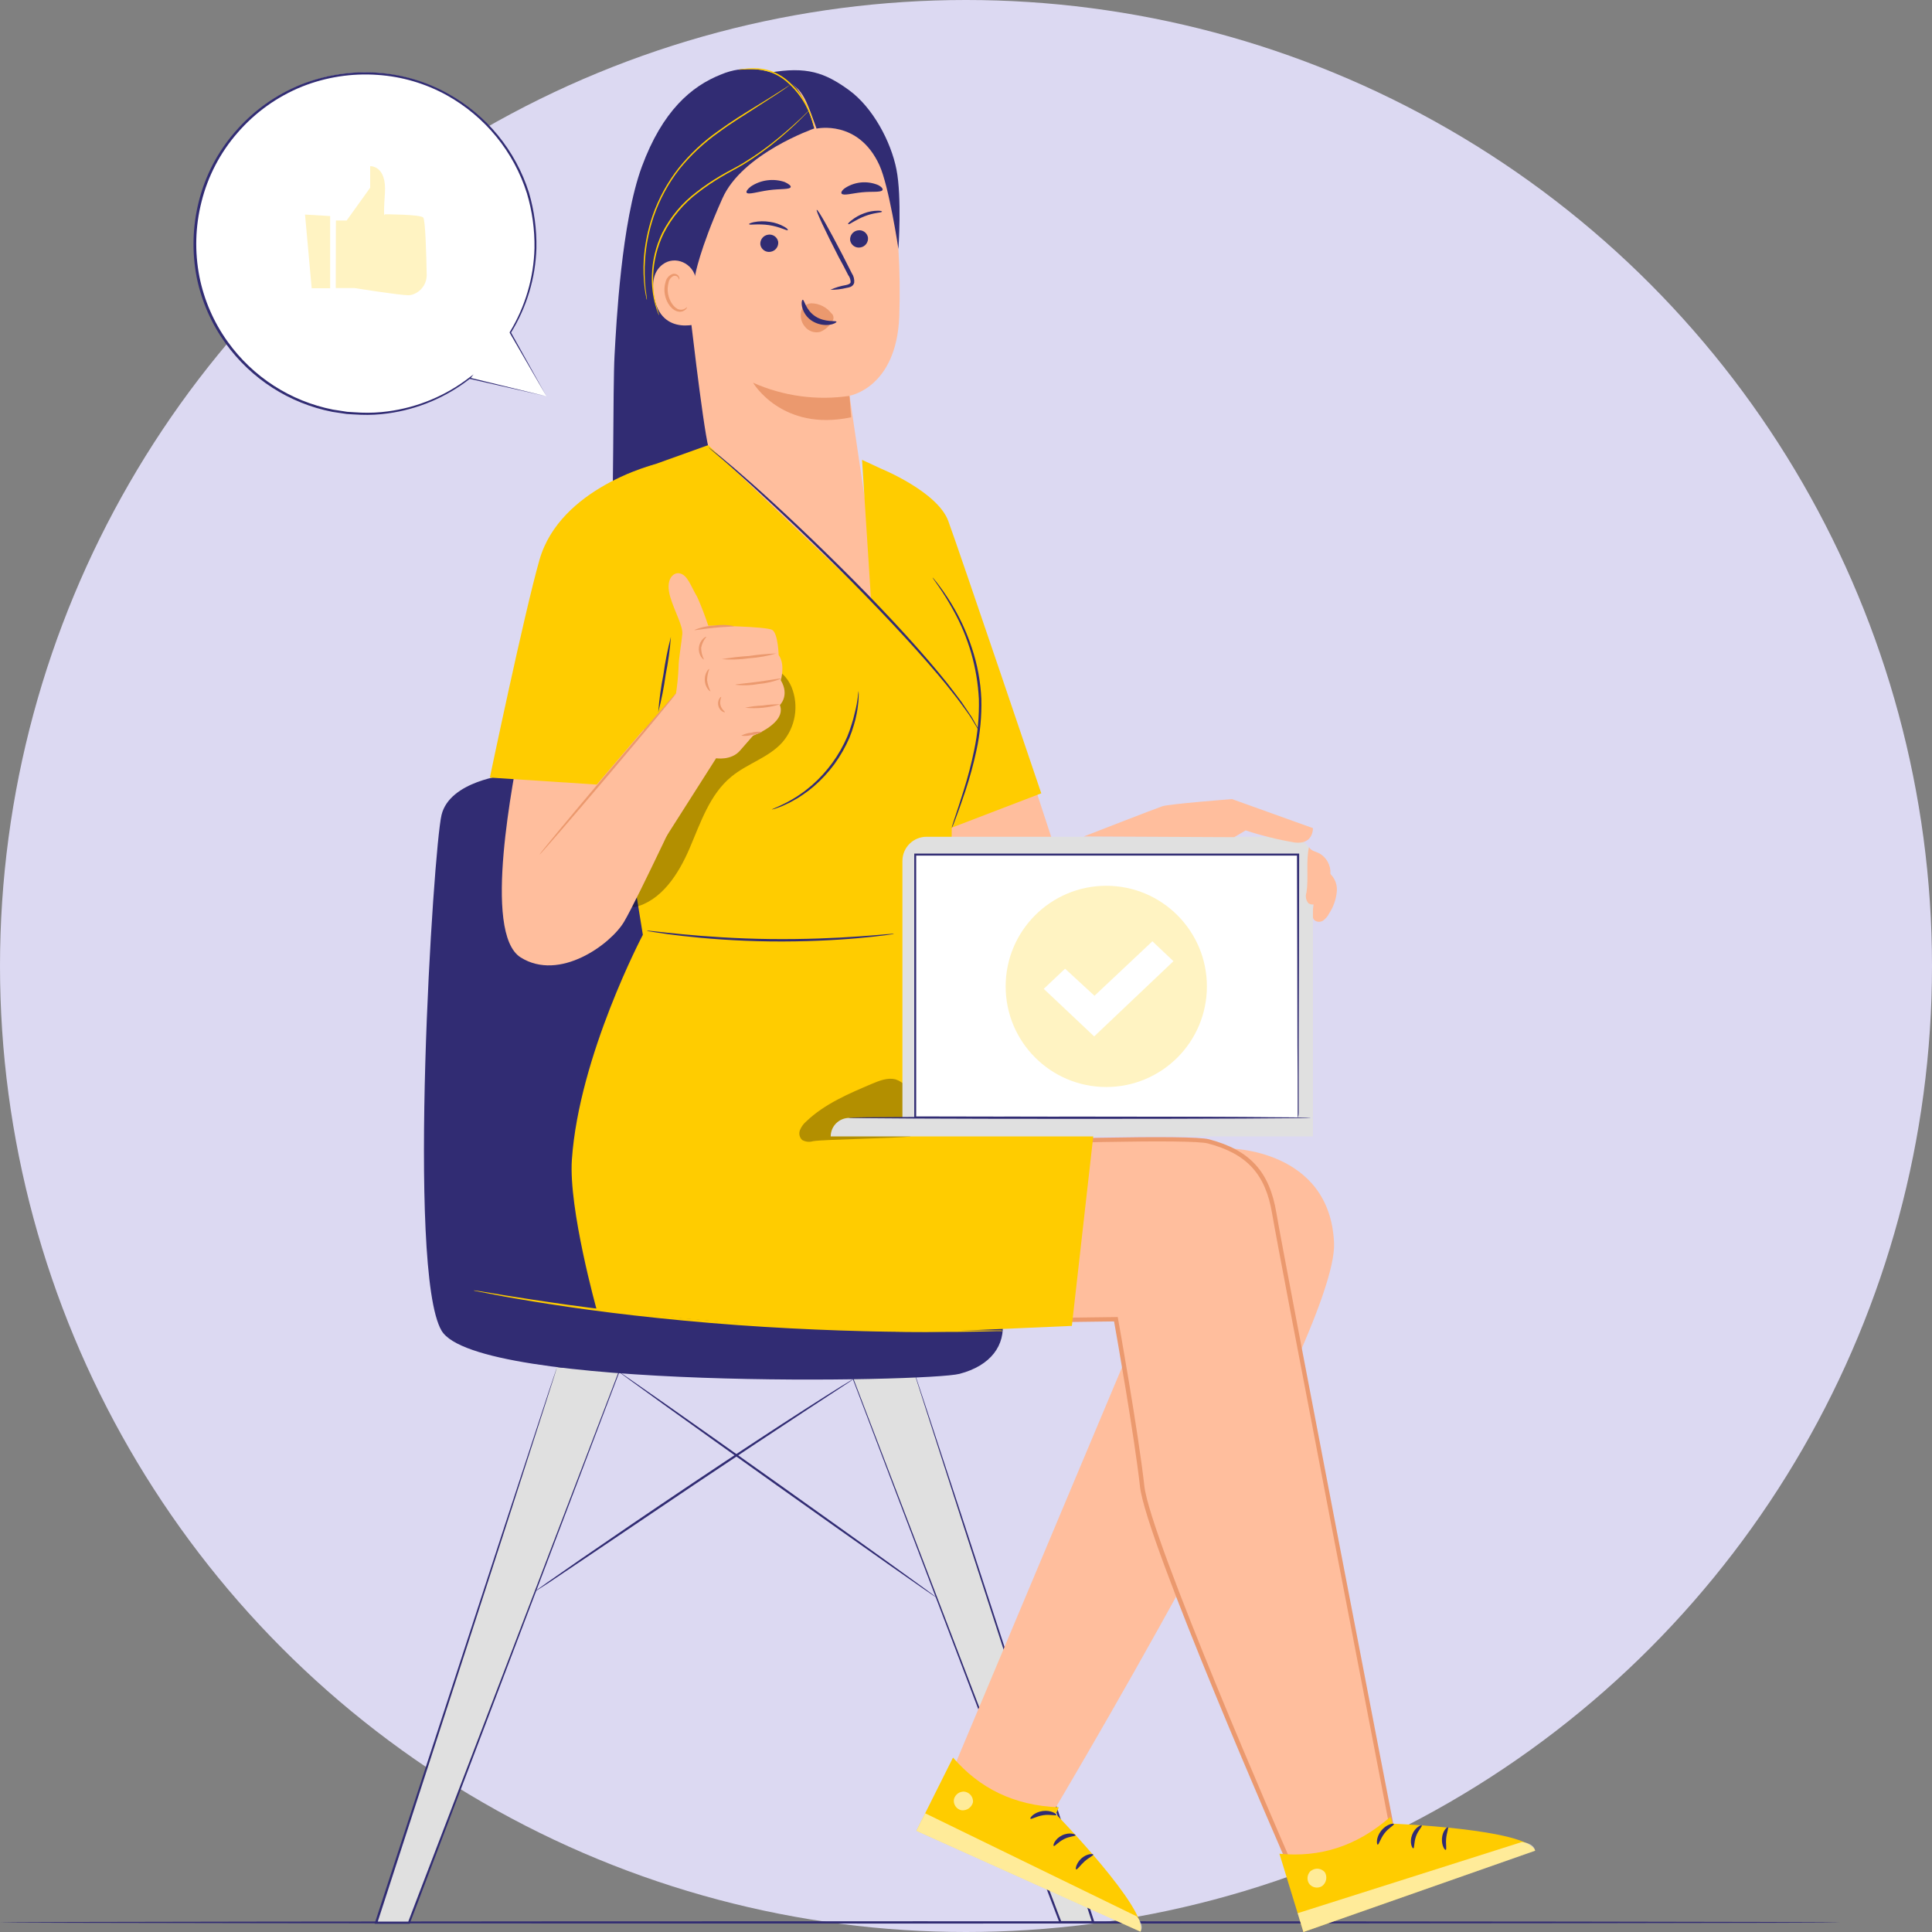 <svg width="180" height="180" viewBox="0 0 180 180" fill="none" xmlns="http://www.w3.org/2000/svg">
<rect x="0" y="0" width="180" height="180" fill="#808080" stroke="none"/>
<circle cx="90" cy="90" r="90" fill="#DCD9F2"/>
<path d="M171.421 179.106C171.421 179.163 133.028 179.212 85.715 179.212C38.401 179.212 0 179.163 0 179.106C0 179.048 38.368 178.999 85.715 178.999C133.06 178.999 171.421 179.044 171.421 179.106Z" fill="#312C73"/>
<path d="M85.012 127.365L101.852 179.106H98.785L79.057 127.365H85.012Z" fill="#E0E0E0"/>
<path d="M85.012 127.365H84.604H83.46L79.041 127.389L79.082 127.328C82.463 136.138 89.754 155.192 98.201 177.247C98.429 177.852 98.658 178.472 98.887 179.048L98.789 178.983H101.852L101.75 179.122C97.049 164.618 92.854 151.691 89.836 142.387C88.333 137.727 87.124 133.977 86.29 131.384C85.882 130.089 85.555 129.084 85.335 128.398L85.09 127.618C85.037 127.442 85.012 127.348 85.012 127.348C85.012 127.348 85.045 127.43 85.102 127.602L85.359 128.365C85.584 129.048 85.915 130.04 86.34 131.323C87.189 133.908 88.414 137.645 89.942 142.285C92.985 151.601 97.212 164.541 101.95 179.044L101.995 179.183H98.727L98.699 179.114C98.474 178.517 98.241 177.917 98.013 177.312C89.619 155.224 82.37 136.15 79.024 127.353V127.291H79.09L83.534 127.316H84.665C84.894 127.357 85.012 127.365 85.012 127.365Z" fill="#312C73"/>
<path d="M51.872 127.365L35.032 179.106H38.095L57.827 127.365H51.872Z" fill="#E0E0E0"/>
<path d="M51.871 127.365C51.871 127.365 51.998 127.365 52.251 127.365H53.383L57.826 127.341H57.892L57.867 127.402C54.526 136.2 47.276 155.273 38.883 177.362L38.193 179.163L38.168 179.232H34.901L34.946 179.094L46.958 142.334L50.56 131.372C50.969 130.089 51.316 129.097 51.541 128.415L51.798 127.651C51.855 127.479 51.888 127.398 51.888 127.398C51.888 127.398 51.863 127.492 51.81 127.667L51.565 128.447C51.344 129.134 51.022 130.138 50.609 131.433C49.772 134.027 48.567 137.776 47.064 142.436C44.042 151.741 39.851 164.668 35.15 179.171L35.048 179.032H38.111L38.013 179.098L38.699 177.296C47.146 155.241 54.436 136.171 57.798 127.381L57.843 127.443L53.419 127.418H52.28L51.871 127.365Z" fill="#312C73"/>
<path d="M79.49 128.5C79.398 128.579 79.299 128.65 79.196 128.713L78.33 129.285L75.14 131.376C72.449 133.148 68.736 135.607 64.656 138.344L54.208 145.389L51.038 147.517L50.177 148.064C50.079 148.137 49.975 148.2 49.866 148.252C49.956 148.172 50.052 148.098 50.152 148.032L50.993 147.431L54.126 145.25C56.777 143.421 60.457 140.909 64.541 138.172C68.626 135.436 72.347 132.993 75.063 131.253C76.419 130.387 77.513 129.689 78.289 129.211L79.176 128.672C79.276 128.607 79.381 128.549 79.49 128.5Z" fill="#312C73"/>
<path d="M47.182 72.206C47.182 72.206 41.905 72.749 41.137 75.926C40.37 79.104 37.87 118.404 41.137 123.971C44.405 129.538 86.474 128.762 89.394 127.998C92.314 127.234 93.691 125.339 93.393 123.023C93.095 120.707 64.447 117.836 64.447 117.836L66.195 76.821C66.195 76.821 55.894 71.634 47.182 72.206Z" fill="#312C73"/>
<path d="M93.418 124.016H93.291H92.915L91.473 124.053C90.219 124.085 88.406 124.102 86.164 124.098C81.671 124.098 75.483 123.942 68.658 123.452C65.248 123.203 62.001 122.889 59.056 122.554C56.111 122.219 53.464 121.851 51.251 121.504C50.139 121.341 49.143 121.165 48.265 121.018C47.387 120.871 46.631 120.736 46.014 120.609L44.597 120.336L44.23 120.262L44.107 120.23C44.149 120.224 44.191 120.224 44.233 120.23L44.605 120.283L46.031 120.516C46.647 120.622 47.403 120.748 48.285 120.879C49.167 121.01 50.164 121.181 51.271 121.332C53.489 121.663 56.135 122.002 59.076 122.337C62.017 122.672 65.264 122.97 68.674 123.219C75.495 123.71 81.683 123.877 86.164 123.926C88.402 123.95 90.215 123.955 91.473 123.95H93.295L93.418 124.016Z" fill="#FFCC00"/>
<path d="M87.242 148.832C87.209 148.881 80.543 144.196 72.358 138.376C64.173 132.556 57.561 127.79 57.593 127.757C57.626 127.724 64.292 132.393 72.481 138.217C80.67 144.041 87.275 148.783 87.242 148.832Z" fill="#312C73"/>
<path d="M50.912 36.92L47.542 30.986C49.623 27.607 50.365 23.572 49.622 19.673C48.879 15.775 46.705 12.296 43.527 9.919C40.349 7.542 36.397 6.44 32.447 6.83C28.498 7.219 24.837 9.072 22.184 12.024C19.531 14.975 18.079 18.812 18.111 22.781C18.144 26.749 19.66 30.562 22.361 33.469C25.062 36.377 28.753 38.169 32.708 38.493C36.664 38.817 40.597 37.65 43.736 35.221L50.912 36.92Z" fill="white"/>
<path d="M50.912 36.921L43.715 35.287H43.617L43.678 35.205L43.768 35.295C41.556 37.024 38.924 38.134 36.143 38.514C35.309 38.632 34.468 38.676 33.627 38.644C33.194 38.62 32.753 38.608 32.307 38.571L30.964 38.371C26.959 37.585 23.405 35.304 21.022 31.991C19.699 30.163 18.782 28.075 18.331 25.864C17.873 23.52 17.937 21.103 18.518 18.786C19.12 16.368 20.289 14.128 21.929 12.251C23.594 10.325 25.694 8.824 28.055 7.873C30.321 6.978 32.758 6.604 35.187 6.778C37.481 6.936 39.712 7.597 41.722 8.714C45.334 10.712 48.042 14.021 49.286 17.957C49.776 19.637 50.009 21.382 49.976 23.132C49.89 25.923 49.068 28.642 47.595 31.015V30.949L50.912 36.917C50.691 36.541 49.654 34.748 47.489 31.011V30.982V30.949C48.93 28.588 49.726 25.889 49.797 23.124C49.823 21.396 49.586 19.674 49.094 18.018C47.865 14.127 45.191 10.855 41.624 8.873C39.641 7.776 37.44 7.129 35.179 6.978C32.787 6.808 30.387 7.178 28.158 8.061C25.834 8.998 23.767 10.477 22.129 12.374C20.514 14.222 19.363 16.428 18.772 18.811C18.195 21.091 18.13 23.47 18.58 25.779C19.017 27.965 19.916 30.034 21.218 31.844C23.563 35.12 27.069 37.38 31.021 38.162L32.348 38.367C32.789 38.403 33.222 38.416 33.651 38.444C34.482 38.477 35.314 38.438 36.139 38.326C38.895 37.962 41.506 36.879 43.711 35.185L44.119 34.879L43.813 35.287L43.776 35.189L50.912 36.921Z" fill="#312C73"/>
<path d="M31.294 20.542H32.299L34.489 17.487V15.482C34.489 15.482 36.041 15.388 35.861 18.01C35.681 20.632 35.861 19.966 35.861 19.966C35.861 19.966 39.157 19.966 39.431 20.269C39.631 20.473 39.721 23.748 39.753 25.521C39.776 25.95 39.654 26.373 39.408 26.724C39.161 27.075 38.804 27.333 38.393 27.457C38.277 27.489 38.158 27.506 38.038 27.506C37.221 27.506 33.018 26.836 33.018 26.836H31.282L31.294 20.542Z" fill="#FFF3C2"/>
<path d="M28.419 19.991L29.04 26.857H30.759V20.13L28.419 19.991Z" fill="#FFF3C2"/>
<path d="M114.452 106.996C114.452 106.996 123.903 106.996 124.291 115.802C124.679 124.608 96.779 171.063 96.779 171.063L87.945 166.869L106.888 121.79L65.783 117.746L66.947 107.404L114.452 106.996Z" fill="#FFBE9D"/>
<path d="M98.646 168.384L98.372 169.009C98.372 169.009 107.031 177.913 106.255 179.963L85.38 170.569L88.79 163.748C91.245 166.587 94.423 168.213 98.646 168.384Z" fill="#FFCC00"/>
<g opacity="0.6">
<path d="M89.905 166.926C89.677 166.897 89.446 166.953 89.256 167.084C89.067 167.214 88.931 167.409 88.876 167.633C88.838 167.86 88.889 168.093 89.018 168.284C89.148 168.475 89.345 168.609 89.57 168.658C89.812 168.687 90.056 168.627 90.256 168.487C90.456 168.348 90.597 168.139 90.653 167.902C90.669 167.661 90.59 167.424 90.434 167.24C90.277 167.056 90.056 166.941 89.815 166.918" fill="white"/>
</g>
<g opacity="0.6">
<path d="M85.38 170.573L86.197 168.94L105.904 178.542C105.904 178.542 106.651 179.359 106.251 179.971L85.38 170.573Z" fill="white"/>
</g>
<path d="M98.417 169.099C98.368 169.197 97.837 169.017 97.191 169.119C96.546 169.221 96.08 169.528 96.003 169.446C95.925 169.364 96.346 168.841 97.134 168.731C97.922 168.621 98.482 169.013 98.417 169.099Z" fill="#312C73"/>
<path d="M100.202 170.99C100.181 171.096 99.659 171.071 99.119 171.349C98.58 171.627 98.274 172.035 98.176 171.986C98.078 171.937 98.27 171.329 98.948 170.998C99.626 170.667 100.243 170.892 100.202 170.99Z" fill="#312C73"/>
<path d="M100.267 174.168C100.165 174.168 100.267 173.575 100.761 173.134C101.256 172.693 101.852 172.689 101.856 172.791C101.86 172.893 101.448 173.061 101.039 173.428C100.631 173.796 100.373 174.204 100.267 174.168Z" fill="#312C73"/>
<path d="M96.571 73.794L98.249 78.928L89.096 79.643L88.03 76.894L96.571 73.794Z" fill="#FFBE9D"/>
<path d="M122.56 80.529C122.735 80.881 123.193 80.938 123.544 81.121C123.871 81.309 124.139 81.584 124.318 81.916C124.496 82.249 124.578 82.624 124.553 83C124.494 83.753 124.245 84.478 123.83 85.108C123.702 85.364 123.516 85.586 123.287 85.757C123.171 85.838 123.032 85.881 122.891 85.881C122.749 85.881 122.611 85.838 122.494 85.757C122.225 85.533 122.258 85.116 122.315 84.769C122.531 83.466 122.249 81.82 122.556 80.533" fill="#FFBE9D"/>
<path d="M61.686 16.156C61.608 15.583 61.748 15.002 62.078 14.527C62.407 14.052 62.903 13.718 63.467 13.591L73.572 7.162C77.423 6.296 82.275 12.729 82.966 16.609C83.663 20.874 83.937 25.197 83.782 29.516C83.505 36.157 79.151 36.868 79.151 36.868L82.418 58.952L66.673 49.243L61.686 16.156Z" fill="#FFBE9D"/>
<path d="M80.866 22.119C80.893 22.336 80.835 22.555 80.703 22.73C80.571 22.904 80.376 23.021 80.16 23.054C79.947 23.093 79.727 23.047 79.549 22.924C79.37 22.802 79.248 22.613 79.208 22.401C79.181 22.183 79.24 21.964 79.372 21.79C79.504 21.615 79.698 21.499 79.915 21.465C80.127 21.426 80.347 21.473 80.526 21.595C80.704 21.718 80.827 21.906 80.866 22.119Z" fill="#312C73"/>
<path d="M82.165 19.734C82.084 19.823 81.414 19.811 80.568 20.142C79.723 20.473 79.163 20.914 79.057 20.89C78.951 20.865 79.057 20.747 79.314 20.542C79.669 20.253 80.071 20.026 80.503 19.873C80.915 19.714 81.352 19.632 81.793 19.632C82.088 19.623 82.206 19.693 82.165 19.734Z" fill="#312C73"/>
<path d="M72.502 22.523C72.527 22.741 72.468 22.96 72.335 23.134C72.203 23.309 72.007 23.425 71.791 23.458C71.579 23.497 71.36 23.449 71.183 23.327C71.005 23.204 70.883 23.017 70.843 22.805C70.815 22.587 70.874 22.368 71.006 22.193C71.138 22.018 71.333 21.902 71.55 21.869C71.763 21.83 71.983 21.877 72.161 21.999C72.339 22.122 72.462 22.31 72.502 22.523Z" fill="#312C73"/>
<path d="M73.38 21.445C73.257 21.494 72.628 21.118 71.652 20.975C70.676 20.832 69.912 20.975 69.818 20.91C69.724 20.845 69.912 20.775 70.227 20.697C70.717 20.6 71.22 20.59 71.713 20.669C72.192 20.734 72.653 20.89 73.073 21.126C73.363 21.294 73.457 21.424 73.38 21.445Z" fill="#312C73"/>
<path d="M77.366 27C77.822 26.793 78.302 26.646 78.796 26.563C79.02 26.514 79.233 26.444 79.253 26.281C79.246 26.041 79.165 25.81 79.02 25.619C78.748 25.075 78.454 24.518 78.138 23.949C76.913 21.567 75.982 19.599 76.096 19.55C76.21 19.501 77.272 21.392 78.506 23.773L79.359 25.456C79.537 25.717 79.616 26.032 79.584 26.346C79.56 26.431 79.517 26.509 79.458 26.575C79.399 26.641 79.326 26.692 79.245 26.726C79.121 26.774 78.993 26.807 78.861 26.824C78.372 26.945 77.87 27.004 77.366 27Z" fill="#312C73"/>
<path d="M79.147 36.884C76.096 37.335 72.98 36.91 70.161 35.658C70.161 35.658 72.845 40.249 79.298 38.877L79.147 36.884Z" fill="#EB996E"/>
<path d="M77.468 29.201C77.249 28.915 76.968 28.682 76.646 28.518C76.325 28.355 75.971 28.266 75.61 28.258C75.401 28.262 75.199 28.329 75.03 28.451C74.861 28.573 74.733 28.743 74.662 28.94C74.592 29.193 74.584 29.46 74.638 29.718C74.693 29.975 74.809 30.215 74.977 30.418C75.141 30.633 75.365 30.795 75.621 30.884C75.876 30.973 76.152 30.986 76.415 30.921C76.841 30.745 77.204 30.444 77.456 30.059C77.548 29.961 77.614 29.841 77.648 29.712C77.663 29.63 77.66 29.546 77.638 29.465C77.617 29.385 77.579 29.31 77.525 29.246" fill="#EB996E"/>
<path d="M74.789 27.931C74.936 27.902 75.05 28.878 75.965 29.475C76.88 30.071 77.909 29.842 77.934 29.977C77.934 30.038 77.725 30.194 77.284 30.259C76.714 30.333 76.135 30.204 75.65 29.895C75.185 29.596 74.854 29.127 74.727 28.588C74.642 28.168 74.723 27.931 74.789 27.931Z" fill="#312C73"/>
<path d="M73.666 17.43C73.58 17.675 72.673 17.573 71.624 17.72C70.574 17.867 69.708 18.165 69.561 17.949C69.496 17.842 69.643 17.61 69.969 17.364C70.426 17.063 70.946 16.869 71.489 16.799C72.031 16.728 72.583 16.782 73.102 16.956C73.502 17.14 73.703 17.311 73.666 17.43Z" fill="#312C73"/>
<path d="M82.214 17.72C82.038 17.945 81.246 17.822 80.319 17.916C79.392 18.01 78.624 18.247 78.42 18.051C78.326 17.957 78.42 17.736 78.751 17.508C79.2 17.219 79.713 17.044 80.245 16.997C80.777 16.95 81.312 17.033 81.806 17.238C82.157 17.414 82.288 17.61 82.214 17.72Z" fill="#312C73"/>
<path d="M57.255 33.13C57.418 30.169 57.892 20.689 59.803 15.518C61.715 10.348 64.406 8.032 67.175 6.941C68.221 6.494 69.365 6.325 70.495 6.449C71.626 6.574 72.705 6.988 73.629 7.652C75.05 8.657 75.875 11.965 75.875 11.965C75.875 11.965 69.156 14.285 67.298 18.5C65.146 23.319 64.762 25.664 64.762 25.664L64.182 28.233C64.182 28.233 65.444 39.4 66.011 41.711L56.903 50.517C57.202 47.609 57.091 36.087 57.255 33.13Z" fill="#312C73"/>
<path d="M76.075 11.982C76.075 11.982 79.968 11.103 81.932 15.388C82.823 17.328 83.705 23.201 83.705 23.201C83.705 23.201 84.036 18.402 83.521 15.792C83.007 13.182 81.311 9.997 79.081 8.383C76.851 6.77 75.16 6.161 71.672 6.774C72.723 7.037 73.676 7.593 74.421 8.379C74.948 8.996 75.209 9.543 76.075 11.982Z" fill="#312C73"/>
<path d="M64.835 25.983C64.598 24.545 62.915 23.761 61.747 24.631C61.106 25.105 60.673 25.962 60.91 27.49C61.547 31.574 65.497 30.079 65.484 29.965C65.472 29.851 65.113 27.661 64.835 25.983Z" fill="#FFBE9D"/>
<path d="M64.002 28.613C64.002 28.613 63.941 28.674 63.83 28.748C63.671 28.845 63.482 28.878 63.299 28.842C62.846 28.752 62.38 28.123 62.246 27.396C62.18 27.049 62.194 26.691 62.286 26.35C62.303 26.217 62.352 26.09 62.43 25.98C62.508 25.87 62.611 25.781 62.732 25.721C62.81 25.688 62.898 25.683 62.979 25.707C63.061 25.731 63.132 25.782 63.181 25.852C63.254 25.958 63.238 26.04 63.263 26.044C63.287 26.048 63.34 25.962 63.263 25.799C63.224 25.702 63.154 25.621 63.062 25.57C62.937 25.504 62.79 25.489 62.654 25.529C62.492 25.589 62.347 25.689 62.234 25.82C62.122 25.95 62.044 26.108 62.009 26.277C61.891 26.655 61.869 27.056 61.943 27.445C62.094 28.262 62.634 28.964 63.25 29.042C63.364 29.056 63.48 29.045 63.588 29.009C63.697 28.973 63.797 28.913 63.879 28.834C64.01 28.711 64.018 28.617 64.002 28.613Z" fill="#EB996E"/>
<path d="M68.781 6.492C68.781 6.525 69.344 6.443 70.243 6.459C70.769 6.47 71.29 6.562 71.787 6.733C72.391 6.956 72.946 7.295 73.421 7.73C74.3 8.515 74.985 9.494 75.422 10.589C75.757 11.405 75.83 11.986 75.879 11.977C75.874 11.846 75.854 11.716 75.822 11.589C75.497 10.059 74.689 8.673 73.519 7.636C73.029 7.182 72.452 6.832 71.824 6.606C71.313 6.436 70.777 6.351 70.239 6.357C69.878 6.357 69.518 6.38 69.161 6.427C69.032 6.438 68.905 6.46 68.781 6.492Z" fill="#FFCC00"/>
<path d="M61.392 29.369C61.394 29.345 61.394 29.322 61.392 29.299L61.335 29.115C61.307 29.03 61.278 28.927 61.241 28.813L61.131 28.405C60.908 27.512 60.815 26.592 60.853 25.672C60.905 24.308 61.24 22.97 61.838 21.743C62.601 20.257 63.69 18.963 65.023 17.957C65.708 17.429 66.424 16.943 67.168 16.503C67.886 16.07 68.609 15.71 69.279 15.31C70.451 14.595 71.565 13.791 72.612 12.905C73.507 12.149 74.197 11.499 74.654 11.042C74.887 10.813 75.063 10.634 75.181 10.507L75.316 10.364C75.345 10.331 75.361 10.315 75.357 10.311L75.308 10.352L75.161 10.486L74.622 11.013C74.144 11.459 73.445 12.096 72.543 12.835C71.492 13.707 70.378 14.5 69.21 15.208C68.548 15.617 67.817 15.956 67.094 16.392C66.343 16.833 65.621 17.321 64.933 17.855C63.578 18.87 62.471 20.182 61.699 21.69C61.099 22.934 60.771 24.292 60.735 25.672C60.707 26.599 60.815 27.526 61.057 28.421L61.18 28.829C61.225 28.944 61.262 29.042 61.29 29.128L61.364 29.311C61.38 29.348 61.388 29.369 61.392 29.369Z" fill="#FFCC00"/>
<path d="M60.269 27.931C60.269 27.931 60.269 27.906 60.269 27.866L60.244 27.669C60.244 27.498 60.179 27.261 60.146 26.922C60.05 26.002 60.035 25.075 60.101 24.153C60.201 22.787 60.475 21.439 60.918 20.142C61.471 18.558 62.278 17.076 63.307 15.751C64.368 14.443 65.605 13.288 66.983 12.32C68.209 11.405 69.434 10.687 70.41 10.041C71.386 9.396 72.199 8.902 72.742 8.526C73.016 8.346 73.22 8.195 73.359 8.093L73.518 7.979L73.571 7.934C73.571 7.934 73.547 7.934 73.51 7.967L73.343 8.069L72.71 8.477C72.162 8.832 71.354 9.335 70.353 9.947C69.352 10.56 68.16 11.295 66.902 12.21C65.52 13.179 64.282 14.338 63.226 15.653C62.176 16.99 61.355 18.492 60.795 20.097C60.348 21.406 60.073 22.768 59.979 24.149C59.922 25.075 59.953 26.005 60.072 26.926C60.113 27.253 60.171 27.502 60.199 27.674C60.199 27.751 60.228 27.817 60.24 27.866C60.252 27.915 60.264 27.931 60.269 27.931Z" fill="#FFCC00"/>
<path d="M82.075 43.66C82.075 43.66 87.34 45.8 88.349 48.54C89.358 51.281 97.012 73.912 97.012 73.912L88.128 77.319L84.076 58.694L82.075 43.66Z" fill="#FFCC00"/>
<path d="M54.857 107.927C54.857 107.927 109.179 105.432 112.59 106.33C116 107.229 118.038 108.948 118.716 113.037C119.394 117.125 129.866 171.292 129.866 171.292L120.342 174.094C120.342 174.094 106.978 143.584 106.41 138.478C105.842 133.373 103.959 122.909 103.959 122.909C103.959 122.909 83.309 123.248 68.103 122.909C52.897 122.57 54.939 108.495 54.939 108.495L54.857 107.927Z" fill="#FFBE9D"/>
<path d="M120.223 174.339L120.154 174.176C119.607 172.926 106.774 143.58 106.21 138.499C105.687 133.814 104.041 124.489 103.796 123.113C101.754 123.145 82.406 123.431 68.107 123.113C63.381 123.007 59.824 121.573 57.524 118.857C54.044 114.744 54.665 108.985 54.743 108.499L54.616 107.735H54.845C57.067 107.633 109.245 105.248 112.643 106.146C116.458 107.155 118.275 109.144 118.92 113.012C119.59 117.048 129.948 170.724 130.071 171.267L130.103 171.447L120.223 174.339ZM104.135 122.7L104.168 122.872C104.188 122.974 106.055 133.401 106.618 138.454C107.153 143.277 119.398 171.419 120.46 173.845L129.638 171.149C128.968 167.681 119.174 116.99 118.52 113.069C117.908 109.393 116.176 107.49 112.541 106.534C109.322 105.681 58.95 107.952 55.098 108.127L55.159 108.499V108.528C55.159 108.589 54.343 114.466 57.847 118.6C60.069 121.222 63.524 122.602 68.123 122.708C83.15 123.043 103.763 122.708 103.972 122.708L104.135 122.7Z" fill="#EB996E"/>
<path d="M58.525 78.63L59.893 87.093C59.893 87.093 53.95 98.354 53.281 108.034C52.962 112.633 55.6 122.051 55.6 122.051C55.6 122.051 76.529 124.351 87.818 124.056L99.863 123.53L101.987 104.713L88.467 102.761L88.672 77.119C88.672 77.119 91.122 70.368 91.31 68.37C91.743 64.155 91.563 59.891 87.352 54.426L82.075 43.66L80.315 42.843L81.152 55.884L65.983 41.471L58.3 44.228L56.123 54.5L58.525 78.63Z" fill="#FFCC00"/>
<g opacity="0.3">
<path d="M84.82 105.877C83.835 106.048 76.733 106.151 75.748 106.322C75.581 106.373 75.405 106.39 75.231 106.371C75.056 106.352 74.888 106.298 74.736 106.212C74.613 106.095 74.527 105.945 74.491 105.78C74.455 105.614 74.469 105.442 74.531 105.285C74.662 104.968 74.866 104.688 75.128 104.468C76.847 102.834 79.081 101.891 81.254 100.967C81.948 100.677 82.7 100.379 83.427 100.559C83.784 100.677 84.106 100.88 84.366 101.15C84.627 101.421 84.817 101.75 84.922 102.111C85.129 102.831 85.215 103.581 85.175 104.329" fill="black"/>
</g>
<g opacity="0.3">
<path d="M59.084 84.532C61.621 83.94 63.214 81.44 64.243 79.047C65.272 76.653 66.122 74.011 68.139 72.361C69.618 71.135 71.599 70.596 72.877 69.175C73.485 68.479 73.888 67.628 74.041 66.716C74.195 65.805 74.093 64.869 73.747 64.012C73.38 63.138 72.641 62.313 71.705 62.264C70.602 62.207 69.745 63.163 69.071 64.041C65.988 68.079 63.082 72.245 60.351 76.539C58.884 78.847 57.422 81.649 58.443 84.185" fill="black"/>
</g>
<path d="M59.101 45.575C59.101 45.575 54.808 46.94 53.256 49.631C51.704 52.323 49.131 65.393 48.51 68.913C47.889 72.434 44.887 86.921 48.51 89.2C52.133 91.48 56.895 87.975 58.137 85.888C59.379 83.801 64.447 72.949 64.447 72.949L59.893 69.122C59.893 69.122 60.71 58.772 60.412 56.595C60.114 54.418 59.101 45.575 59.101 45.575Z" fill="#FFBE9D"/>
<path d="M45.639 72.446L55.6 73.096L60.15 67.753L61.408 59.34L61.074 43.243C61.074 43.243 52.182 45.412 50.258 52.172C48.833 57.167 45.639 72.446 45.639 72.446Z" fill="#FFCC00"/>
<path d="M63.267 53.409C62.695 53.331 61.964 54.005 62.45 55.631C62.858 56.987 63.626 58.306 63.569 59.062C63.512 59.818 63.218 61.39 63.218 62.207C63.182 63.005 63.105 63.802 62.985 64.592L56.205 72.761L62.074 77.94L66.718 70.645C66.718 70.645 68.119 70.878 68.932 69.947L70.157 68.546C70.157 68.546 73.302 67.382 72.661 65.687C72.661 65.687 73.592 64.8 72.747 63.379C72.747 63.379 73.188 61.901 72.547 61.031C72.547 61.031 72.489 59.05 71.963 58.698C71.436 58.347 65.987 58.29 65.987 58.29C65.69 57.384 65.348 56.494 64.962 55.623C64.366 54.639 64.063 53.515 63.267 53.409Z" fill="#FFBE9D"/>
<path d="M65.587 61.443C65.587 61.464 65.444 61.386 65.317 61.194C65.152 60.935 65.08 60.628 65.113 60.323C65.145 60.018 65.281 59.733 65.497 59.515C65.66 59.356 65.799 59.307 65.811 59.328C65.568 59.622 65.401 59.971 65.325 60.344C65.326 60.726 65.415 61.102 65.587 61.443Z" fill="#EB996E"/>
<path d="M72.318 60.883C71.497 61.123 70.652 61.272 69.798 61.329C68.951 61.452 68.094 61.48 67.241 61.414C68.081 61.268 68.927 61.169 69.778 61.116C70.619 60.99 71.468 60.913 72.318 60.883Z" fill="#EB996E"/>
<path d="M72.8 63.22C72.123 63.495 71.408 63.666 70.68 63.726C69.962 63.859 69.228 63.884 68.503 63.8C68.503 63.739 69.467 63.677 70.651 63.514C71.836 63.351 72.787 63.163 72.8 63.22Z" fill="#EB996E"/>
<path d="M72.681 65.617C71.624 65.941 70.513 66.051 69.414 65.94C69.951 65.823 70.498 65.753 71.047 65.732C71.588 65.646 72.134 65.608 72.681 65.617Z" fill="#EB996E"/>
<path d="M67.535 66.353C67.535 66.377 67.421 66.353 67.282 66.275C67.099 66.15 66.97 65.96 66.922 65.744C66.87 65.53 66.899 65.304 67.004 65.111C67.086 64.968 67.176 64.911 67.196 64.927C67.216 64.943 67.029 65.282 67.127 65.695C67.225 66.107 67.564 66.299 67.535 66.353Z" fill="#EB996E"/>
<path d="M66.195 64.408C66.195 64.429 66.061 64.359 65.934 64.183C65.771 63.952 65.678 63.678 65.664 63.395C65.647 63.112 65.71 62.829 65.844 62.578C65.954 62.391 66.061 62.309 66.081 62.325C65.956 62.663 65.887 63.019 65.877 63.379C65.929 63.736 66.036 64.084 66.195 64.408Z" fill="#EB996E"/>
<path d="M71.007 68.195C70.71 68.352 70.385 68.446 70.051 68.472C69.727 68.565 69.388 68.589 69.054 68.542C69.35 68.383 69.675 68.288 70.01 68.264C70.333 68.168 70.673 68.145 71.007 68.195Z" fill="#EB996E"/>
<path d="M68.38 58.327C68.38 58.388 67.564 58.388 66.53 58.49C65.497 58.592 64.7 58.752 64.684 58.694C65.263 58.449 65.882 58.311 66.51 58.286C67.131 58.189 67.764 58.203 68.38 58.327Z" fill="#EB996E"/>
<path d="M86.315 77.96H120.076C120.672 77.96 121.243 78.197 121.665 78.618C122.086 79.039 122.323 79.611 122.323 80.207V104.137H84.077V80.202C84.078 79.609 84.314 79.04 84.733 78.62C85.153 78.199 85.721 77.962 86.315 77.96Z" fill="#E0E0E0"/>
<path d="M122.323 105.877H77.394C77.394 105.42 77.576 104.981 77.899 104.658C78.223 104.335 78.661 104.153 79.118 104.153H122.323V105.877Z" fill="#E0E0E0"/>
<path d="M120.91 79.643H85.237V104.153H120.91V79.643Z" fill="white"/>
<path d="M120.905 104.137C120.905 104.137 120.905 103.982 120.905 103.688C120.905 103.394 120.905 102.952 120.905 102.389C120.905 101.249 120.905 99.583 120.881 97.451C120.881 93.187 120.856 87.072 120.836 79.627L120.921 79.712H85.253L85.359 79.606C85.359 88.359 85.359 96.671 85.359 104.112L85.265 104.014L110.96 104.063L118.312 104.092H120.268H120.77H120.946H120.783H120.288H118.352L111.037 104.117L85.277 104.166H85.179V104.137C85.179 96.691 85.179 88.379 85.179 79.631V79.525H85.285H120.954H121.04V79.631C121.04 87.097 121.007 93.232 120.995 97.508C120.995 99.632 120.995 101.29 120.995 102.409C120.995 102.969 120.995 103.398 120.995 103.692C120.995 103.986 120.905 104.137 120.905 104.137Z" fill="#312C73"/>
<path d="M122.135 104.137C122.135 104.198 112.492 104.243 100.598 104.243C88.704 104.243 79.057 104.198 79.057 104.137C79.057 104.076 88.7 104.031 100.598 104.031C112.496 104.031 122.135 104.096 122.135 104.137Z" fill="#312C73"/>
<path d="M103.069 101.274C108.246 101.274 112.443 97.077 112.443 91.9C112.443 86.723 108.246 82.526 103.069 82.526C97.892 82.526 93.695 86.723 93.695 91.9C93.695 97.077 97.892 101.274 103.069 101.274Z" fill="#FFF3C2"/>
<path d="M97.245 92.129L99.23 90.25L101.97 92.774L107.366 87.697L109.326 89.552L101.942 96.561L97.245 92.129Z" fill="white"/>
<path d="M62.993 64.592C63.038 64.629 60.224 68.027 56.708 72.177C53.191 76.326 50.303 79.659 50.258 79.631C50.213 79.602 53.028 76.2 56.544 72.046C60.061 67.892 62.949 64.555 62.993 64.592Z" fill="#EB996E"/>
<path d="M62.507 59.328C62.415 60.512 62.253 61.691 62.021 62.856C61.86 64.035 61.628 65.202 61.327 66.353C61.418 65.166 61.581 63.986 61.813 62.82C61.976 61.643 62.208 60.477 62.507 59.328Z" fill="#312C73"/>
<path d="M88.672 77.119C88.686 77.035 88.708 76.953 88.737 76.874L88.958 76.188C89.154 75.595 89.444 74.738 89.775 73.672C90.17 72.426 90.499 71.161 90.763 69.881C91.092 68.319 91.239 66.724 91.2 65.127C91.052 62.221 90.236 59.388 88.815 56.848C88.393 56.075 87.929 55.325 87.426 54.602C87.254 54.344 87.108 54.153 87.018 54.018C86.965 53.951 86.92 53.878 86.883 53.801C86.945 53.858 87.001 53.921 87.05 53.989C87.156 54.12 87.316 54.304 87.5 54.557C88.03 55.265 88.516 56.005 88.954 56.775C89.604 57.92 90.139 59.126 90.551 60.377C91.063 61.909 91.359 63.505 91.429 65.119C91.47 66.733 91.316 68.345 90.971 69.922C90.696 71.205 90.35 72.472 89.934 73.717C89.583 74.778 89.272 75.632 89.052 76.216C88.945 76.489 88.86 76.713 88.794 76.89C88.763 76.971 88.722 77.048 88.672 77.119Z" fill="#312C73"/>
<path d="M79.992 64.4C80.009 64.59 80.009 64.782 79.992 64.972C79.992 65.196 79.975 65.42 79.943 65.642C79.914 65.938 79.869 66.233 79.808 66.524C79.743 66.878 79.656 67.227 79.547 67.57C79.432 67.967 79.296 68.359 79.138 68.742C78.762 69.606 78.293 70.428 77.742 71.192C77.176 71.956 76.528 72.654 75.81 73.275C75.495 73.544 75.165 73.795 74.821 74.027C74.528 74.236 74.221 74.425 73.902 74.595C73.639 74.747 73.366 74.884 73.085 75.003C72.885 75.101 72.677 75.184 72.465 75.252C72.288 75.325 72.105 75.381 71.917 75.42C71.897 75.375 72.681 75.134 73.808 74.476C74.117 74.299 74.415 74.106 74.703 73.896C75.022 73.684 75.328 73.414 75.663 73.141C77.07 71.903 78.186 70.368 78.93 68.648C79.086 68.274 79.222 67.892 79.339 67.504C79.451 67.167 79.546 66.823 79.621 66.475C79.96 65.217 79.951 64.4 79.992 64.4Z" fill="#312C73"/>
<path d="M91.22 68.113C91.197 68.09 91.177 68.064 91.163 68.035L91.02 67.786C90.885 67.561 90.701 67.255 90.469 66.875C90.236 66.495 89.872 66.03 89.492 65.499C89.112 64.968 88.63 64.388 88.12 63.738C86.021 61.173 82.921 57.804 79.367 54.206C75.814 50.607 72.477 47.47 70.03 45.22L68.364 43.729C67.874 43.296 67.449 42.912 67.094 42.618L66.277 41.928L66.069 41.744C66.042 41.725 66.018 41.702 65.999 41.675C66.028 41.689 66.056 41.707 66.081 41.728C66.142 41.773 66.216 41.826 66.301 41.895L67.143 42.553L68.437 43.639C68.94 44.072 69.503 44.566 70.124 45.11C72.603 47.315 75.948 50.448 79.518 54.042C83.088 57.636 86.163 61.035 88.234 63.628C88.741 64.286 89.198 64.878 89.59 65.409L90.538 66.814C90.754 67.222 90.946 67.516 91.057 67.749L91.187 67.994C91.215 68.073 91.225 68.113 91.22 68.113Z" fill="#312C73"/>
<path d="M83.289 87.007C83.214 87.033 83.135 87.048 83.056 87.052L82.39 87.146C81.81 87.224 80.965 87.313 79.939 87.407C77.852 87.595 74.957 87.746 71.771 87.71C68.585 87.673 65.677 87.44 63.602 87.203C62.56 87.085 61.719 86.97 61.151 86.876L60.486 86.77C60.407 86.762 60.331 86.744 60.257 86.717C60.336 86.707 60.415 86.707 60.494 86.717L61.164 86.787C61.743 86.856 62.589 86.946 63.614 87.044C65.693 87.244 68.581 87.452 71.783 87.489C74.985 87.526 77.865 87.395 79.952 87.248C80.993 87.174 81.839 87.109 82.402 87.056L83.072 87.003C83.144 86.997 83.217 86.998 83.289 87.007Z" fill="#312C73"/>
<path d="M100.978 77.932C100.978 77.932 107.668 75.322 108.301 75.114C108.934 74.905 114.783 74.448 114.783 74.448L122.322 77.156C122.322 77.156 122.392 78.704 120.632 78.495C119.08 78.233 117.549 77.856 116.053 77.368L114.995 77.997L100.978 77.932Z" fill="#FFBE9D"/>
<path d="M121.959 78.924C122.135 79.279 122.592 79.332 122.943 79.52C123.268 79.71 123.535 79.986 123.713 80.318C123.891 80.649 123.974 81.023 123.952 81.399C123.893 82.15 123.645 82.874 123.229 83.503C123.102 83.756 122.917 83.977 122.69 84.148C122.574 84.229 122.436 84.272 122.294 84.272C122.152 84.272 122.014 84.229 121.898 84.148C121.786 84.012 121.711 83.85 121.68 83.677C121.648 83.504 121.662 83.326 121.718 83.16C121.935 81.857 121.653 80.207 121.959 78.92" fill="#FFBE9D"/>
<path d="M129.54 169.27L129.768 169.907C129.768 169.907 142.185 170.393 143.034 172.411L121.436 180L119.202 172.709C122.939 173.069 126.358 172.056 129.54 169.27Z" fill="#FFCC00"/>
<g opacity="0.6">
<path d="M122.2 174.237C122.014 174.374 121.885 174.574 121.837 174.8C121.79 175.026 121.827 175.262 121.943 175.462C122.073 175.657 122.273 175.793 122.502 175.842C122.73 175.892 122.969 175.851 123.168 175.728C123.365 175.583 123.501 175.371 123.55 175.131C123.599 174.892 123.558 174.643 123.433 174.433C123.278 174.249 123.057 174.132 122.817 174.107C122.578 174.082 122.337 174.15 122.147 174.298" fill="white"/>
</g>
<g opacity="0.6">
<path d="M121.436 180L120.901 178.248L141.797 171.615C141.797 171.615 142.904 171.696 143.022 172.431L121.436 180Z" fill="white"/>
</g>
<path d="M129.867 169.944C129.899 170.05 129.389 170.283 128.988 170.806C128.588 171.329 128.47 171.868 128.359 171.86C128.249 171.852 128.188 171.186 128.682 170.565C129.176 169.944 129.854 169.838 129.867 169.944Z" fill="#312C73"/>
<path d="M132.46 170.083C132.521 170.177 132.125 170.516 131.925 171.088C131.725 171.66 131.786 172.17 131.68 172.203C131.574 172.235 131.296 171.66 131.561 170.953C131.827 170.246 132.423 169.985 132.46 170.083Z" fill="#312C73"/>
<path d="M134.698 172.346C134.613 172.403 134.29 171.937 134.347 171.255C134.404 170.573 134.829 170.181 134.903 170.251C134.976 170.32 134.784 170.741 134.735 171.292C134.686 171.843 134.8 172.297 134.698 172.346Z" fill="#312C73"/>
</svg>
